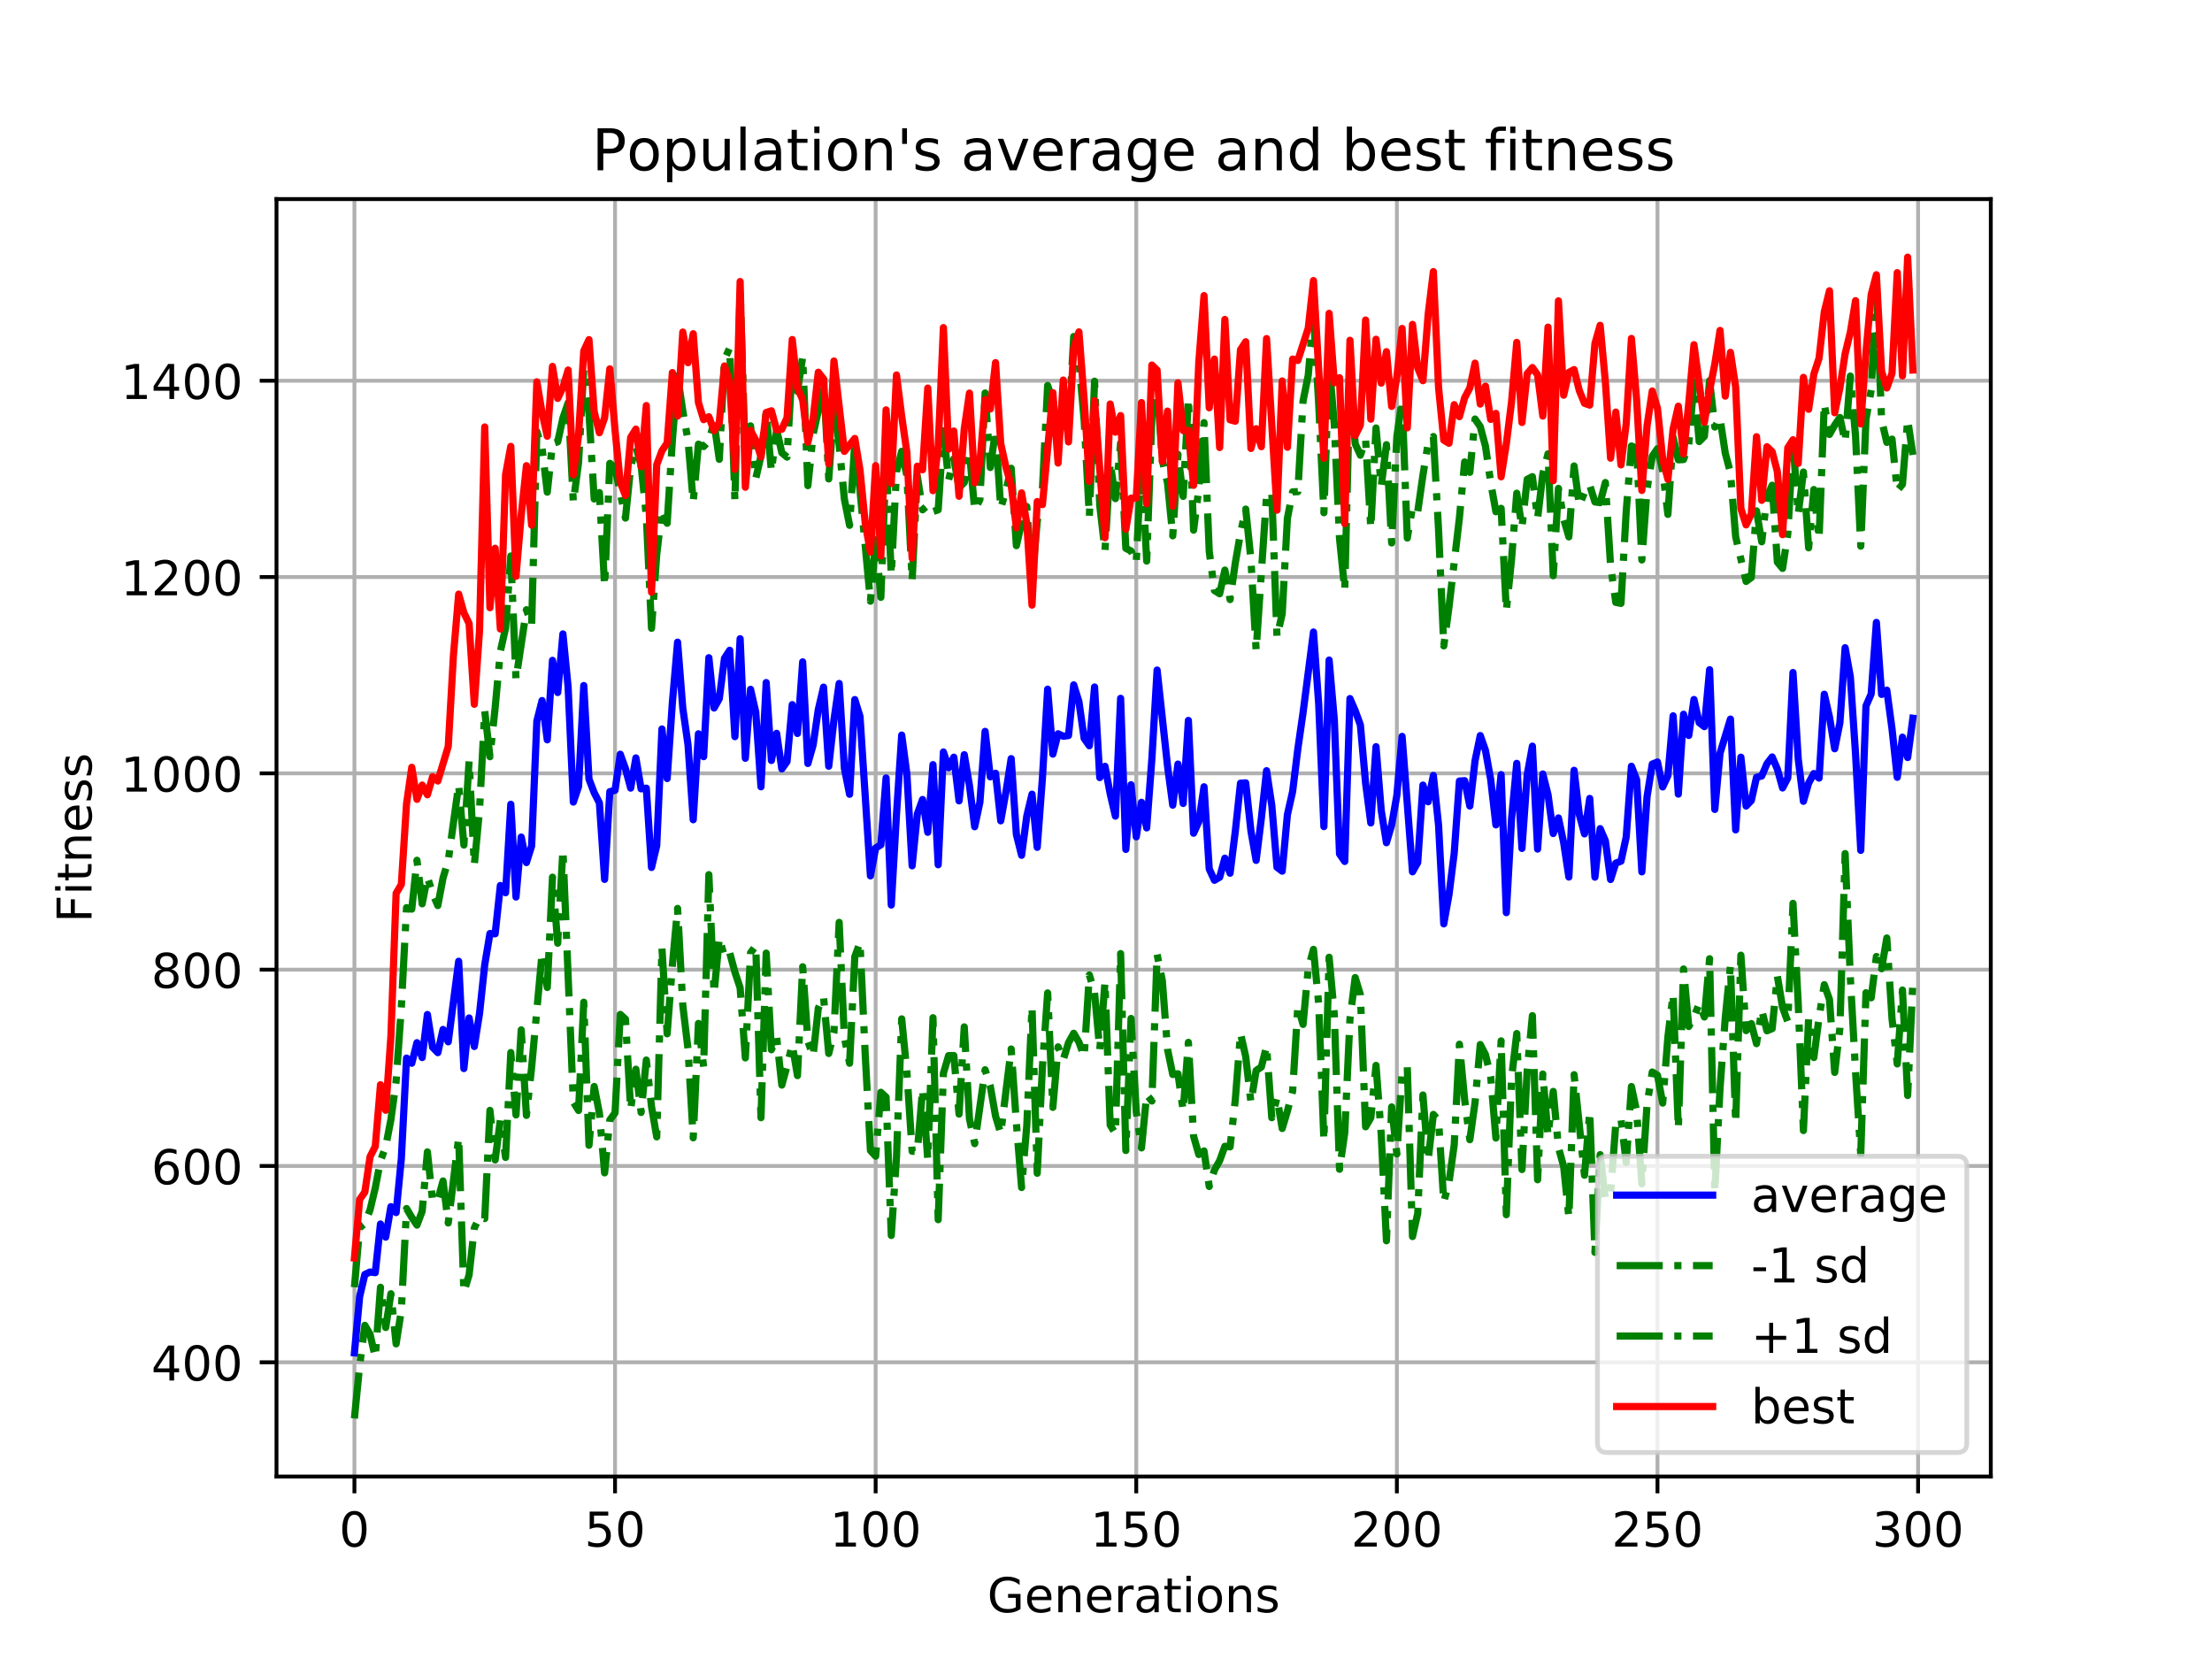 <?xml version="1.0" encoding="utf-8" standalone="no"?>
<!DOCTYPE svg PUBLIC "-//W3C//DTD SVG 1.1//EN"
  "http://www.w3.org/Graphics/SVG/1.1/DTD/svg11.dtd">
<!-- Created with matplotlib (https://matplotlib.org/) -->
<svg height="345.6pt" version="1.1" viewBox="0 0 460.8 345.6" width="460.8pt" xmlns="http://www.w3.org/2000/svg" xmlns:xlink="http://www.w3.org/1999/xlink">
 <defs>
  <style type="text/css">
*{stroke-linecap:butt;stroke-linejoin:round;}
  </style>
 </defs>
 <g id="figure_1">
  <g id="patch_1">
   <path d="M 0 345.6 
L 460.8 345.6 
L 460.8 0 
L 0 0 
z
" style="fill:#ffffff;"/>
  </g>
  <g id="axes_1">
   <g id="patch_2">
    <path d="M 57.6 307.584 
L 414.72 307.584 
L 414.72 41.472 
L 57.6 41.472 
z
" style="fill:#ffffff;"/>
   </g>
   <g id="matplotlib.axis_1">
    <g id="xtick_1">
     <g id="line2d_1">
      <path clip-path="url(#pdf3e355306)" d="M 73.833 307.584 
L 73.833 41.472 
" style="fill:none;stroke:#b0b0b0;stroke-linecap:square;stroke-width:0.8;"/>
     </g>
     <g id="line2d_2">
      <defs>
       <path d="M 0 0 
L 0 3.5 
" id="m5318dd1e6d" style="stroke:#000000;stroke-width:0.8;"/>
      </defs>
      <g>
       <use style="stroke:#000000;stroke-width:0.8;" x="73.833" xlink:href="#m5318dd1e6d" y="307.584"/>
      </g>
     </g>
     <g id="text_1">
      <!-- 0 -->
      <defs>
       <path d="M 31.781 66.406 
Q 24.172 66.406 20.328 58.906 
Q 16.5 51.422 16.5 36.375 
Q 16.5 21.391 20.328 13.891 
Q 24.172 6.391 31.781 6.391 
Q 39.453 6.391 43.281 13.891 
Q 47.125 21.391 47.125 36.375 
Q 47.125 51.422 43.281 58.906 
Q 39.453 66.406 31.781 66.406 
z
M 31.781 74.219 
Q 44.047 74.219 50.516 64.516 
Q 56.984 54.828 56.984 36.375 
Q 56.984 17.969 50.516 8.266 
Q 44.047 -1.422 31.781 -1.422 
Q 19.531 -1.422 13.062 8.266 
Q 6.594 17.969 6.594 36.375 
Q 6.594 54.828 13.062 64.516 
Q 19.531 74.219 31.781 74.219 
z
" id="DejaVuSans-48"/>
      </defs>
      <g transform="translate(70.651 322.182)scale(0.1 -0.1)">
       <use xlink:href="#DejaVuSans-48"/>
      </g>
     </g>
    </g>
    <g id="xtick_2">
     <g id="line2d_3">
      <path clip-path="url(#pdf3e355306)" d="M 128.123 307.584 
L 128.123 41.472 
" style="fill:none;stroke:#b0b0b0;stroke-linecap:square;stroke-width:0.8;"/>
     </g>
     <g id="line2d_4">
      <g>
       <use style="stroke:#000000;stroke-width:0.8;" x="128.123" xlink:href="#m5318dd1e6d" y="307.584"/>
      </g>
     </g>
     <g id="text_2">
      <!-- 50 -->
      <defs>
       <path d="M 10.797 72.906 
L 49.516 72.906 
L 49.516 64.594 
L 19.828 64.594 
L 19.828 46.734 
Q 21.969 47.469 24.109 47.828 
Q 26.266 48.188 28.422 48.188 
Q 40.625 48.188 47.75 41.5 
Q 54.891 34.812 54.891 23.391 
Q 54.891 11.625 47.562 5.094 
Q 40.234 -1.422 26.906 -1.422 
Q 22.312 -1.422 17.547 -0.641 
Q 12.797 0.141 7.719 1.703 
L 7.719 11.625 
Q 12.109 9.234 16.797 8.062 
Q 21.484 6.891 26.703 6.891 
Q 35.156 6.891 40.078 11.328 
Q 45.016 15.766 45.016 23.391 
Q 45.016 31 40.078 35.438 
Q 35.156 39.891 26.703 39.891 
Q 22.75 39.891 18.812 39.016 
Q 14.891 38.141 10.797 36.281 
z
" id="DejaVuSans-53"/>
      </defs>
      <g transform="translate(121.76 322.182)scale(0.1 -0.1)">
       <use xlink:href="#DejaVuSans-53"/>
       <use x="63.623" xlink:href="#DejaVuSans-48"/>
      </g>
     </g>
    </g>
    <g id="xtick_3">
     <g id="line2d_5">
      <path clip-path="url(#pdf3e355306)" d="M 182.413 307.584 
L 182.413 41.472 
" style="fill:none;stroke:#b0b0b0;stroke-linecap:square;stroke-width:0.8;"/>
     </g>
     <g id="line2d_6">
      <g>
       <use style="stroke:#000000;stroke-width:0.8;" x="182.413" xlink:href="#m5318dd1e6d" y="307.584"/>
      </g>
     </g>
     <g id="text_3">
      <!-- 100 -->
      <defs>
       <path d="M 12.406 8.297 
L 28.516 8.297 
L 28.516 63.922 
L 10.984 60.406 
L 10.984 69.391 
L 28.422 72.906 
L 38.281 72.906 
L 38.281 8.297 
L 54.391 8.297 
L 54.391 0 
L 12.406 0 
z
" id="DejaVuSans-49"/>
      </defs>
      <g transform="translate(172.869 322.182)scale(0.1 -0.1)">
       <use xlink:href="#DejaVuSans-49"/>
       <use x="63.623" xlink:href="#DejaVuSans-48"/>
       <use x="127.246" xlink:href="#DejaVuSans-48"/>
      </g>
     </g>
    </g>
    <g id="xtick_4">
     <g id="line2d_7">
      <path clip-path="url(#pdf3e355306)" d="M 236.703 307.584 
L 236.703 41.472 
" style="fill:none;stroke:#b0b0b0;stroke-linecap:square;stroke-width:0.8;"/>
     </g>
     <g id="line2d_8">
      <g>
       <use style="stroke:#000000;stroke-width:0.8;" x="236.703" xlink:href="#m5318dd1e6d" y="307.584"/>
      </g>
     </g>
     <g id="text_4">
      <!-- 150 -->
      <g transform="translate(227.159 322.182)scale(0.1 -0.1)">
       <use xlink:href="#DejaVuSans-49"/>
       <use x="63.623" xlink:href="#DejaVuSans-53"/>
       <use x="127.246" xlink:href="#DejaVuSans-48"/>
      </g>
     </g>
    </g>
    <g id="xtick_5">
     <g id="line2d_9">
      <path clip-path="url(#pdf3e355306)" d="M 290.993 307.584 
L 290.993 41.472 
" style="fill:none;stroke:#b0b0b0;stroke-linecap:square;stroke-width:0.8;"/>
     </g>
     <g id="line2d_10">
      <g>
       <use style="stroke:#000000;stroke-width:0.8;" x="290.993" xlink:href="#m5318dd1e6d" y="307.584"/>
      </g>
     </g>
     <g id="text_5">
      <!-- 200 -->
      <defs>
       <path d="M 19.188 8.297 
L 53.609 8.297 
L 53.609 0 
L 7.328 0 
L 7.328 8.297 
Q 12.938 14.109 22.625 23.891 
Q 32.328 33.688 34.812 36.531 
Q 39.547 41.844 41.422 45.531 
Q 43.312 49.219 43.312 52.781 
Q 43.312 58.594 39.234 62.25 
Q 35.156 65.922 28.609 65.922 
Q 23.969 65.922 18.812 64.312 
Q 13.672 62.703 7.812 59.422 
L 7.812 69.391 
Q 13.766 71.781 18.938 73 
Q 24.125 74.219 28.422 74.219 
Q 39.75 74.219 46.484 68.547 
Q 53.219 62.891 53.219 53.422 
Q 53.219 48.922 51.531 44.891 
Q 49.859 40.875 45.406 35.406 
Q 44.188 33.984 37.641 27.219 
Q 31.109 20.453 19.188 8.297 
z
" id="DejaVuSans-50"/>
      </defs>
      <g transform="translate(281.449 322.182)scale(0.1 -0.1)">
       <use xlink:href="#DejaVuSans-50"/>
       <use x="63.623" xlink:href="#DejaVuSans-48"/>
       <use x="127.246" xlink:href="#DejaVuSans-48"/>
      </g>
     </g>
    </g>
    <g id="xtick_6">
     <g id="line2d_11">
      <path clip-path="url(#pdf3e355306)" d="M 345.283 307.584 
L 345.283 41.472 
" style="fill:none;stroke:#b0b0b0;stroke-linecap:square;stroke-width:0.8;"/>
     </g>
     <g id="line2d_12">
      <g>
       <use style="stroke:#000000;stroke-width:0.8;" x="345.283" xlink:href="#m5318dd1e6d" y="307.584"/>
      </g>
     </g>
     <g id="text_6">
      <!-- 250 -->
      <g transform="translate(335.739 322.182)scale(0.1 -0.1)">
       <use xlink:href="#DejaVuSans-50"/>
       <use x="63.623" xlink:href="#DejaVuSans-53"/>
       <use x="127.246" xlink:href="#DejaVuSans-48"/>
      </g>
     </g>
    </g>
    <g id="xtick_7">
     <g id="line2d_13">
      <path clip-path="url(#pdf3e355306)" d="M 399.573 307.584 
L 399.573 41.472 
" style="fill:none;stroke:#b0b0b0;stroke-linecap:square;stroke-width:0.8;"/>
     </g>
     <g id="line2d_14">
      <g>
       <use style="stroke:#000000;stroke-width:0.8;" x="399.573" xlink:href="#m5318dd1e6d" y="307.584"/>
      </g>
     </g>
     <g id="text_7">
      <!-- 300 -->
      <defs>
       <path d="M 40.578 39.312 
Q 47.656 37.797 51.625 33 
Q 55.609 28.219 55.609 21.188 
Q 55.609 10.406 48.188 4.484 
Q 40.766 -1.422 27.094 -1.422 
Q 22.516 -1.422 17.656 -0.516 
Q 12.797 0.391 7.625 2.203 
L 7.625 11.719 
Q 11.719 9.328 16.594 8.109 
Q 21.484 6.891 26.812 6.891 
Q 36.078 6.891 40.938 10.547 
Q 45.797 14.203 45.797 21.188 
Q 45.797 27.641 41.281 31.266 
Q 36.766 34.906 28.719 34.906 
L 20.219 34.906 
L 20.219 43.016 
L 29.109 43.016 
Q 36.375 43.016 40.234 45.922 
Q 44.094 48.828 44.094 54.297 
Q 44.094 59.906 40.109 62.906 
Q 36.141 65.922 28.719 65.922 
Q 24.656 65.922 20.016 65.031 
Q 15.375 64.156 9.812 62.312 
L 9.812 71.094 
Q 15.438 72.656 20.344 73.438 
Q 25.25 74.219 29.594 74.219 
Q 40.828 74.219 47.359 69.109 
Q 53.906 64.016 53.906 55.328 
Q 53.906 49.266 50.438 45.094 
Q 46.969 40.922 40.578 39.312 
z
" id="DejaVuSans-51"/>
      </defs>
      <g transform="translate(390.029 322.182)scale(0.1 -0.1)">
       <use xlink:href="#DejaVuSans-51"/>
       <use x="63.623" xlink:href="#DejaVuSans-48"/>
       <use x="127.246" xlink:href="#DejaVuSans-48"/>
      </g>
     </g>
    </g>
    <g id="text_8">
     <!-- Generations -->
     <defs>
      <path d="M 59.516 10.406 
L 59.516 29.984 
L 43.406 29.984 
L 43.406 38.094 
L 69.281 38.094 
L 69.281 6.781 
Q 63.578 2.734 56.688 0.656 
Q 49.812 -1.422 42 -1.422 
Q 24.906 -1.422 15.25 8.562 
Q 5.609 18.562 5.609 36.375 
Q 5.609 54.25 15.25 64.234 
Q 24.906 74.219 42 74.219 
Q 49.125 74.219 55.547 72.453 
Q 61.969 70.703 67.391 67.281 
L 67.391 56.781 
Q 61.922 61.422 55.766 63.766 
Q 49.609 66.109 42.828 66.109 
Q 29.438 66.109 22.719 58.641 
Q 16.016 51.172 16.016 36.375 
Q 16.016 21.625 22.719 14.156 
Q 29.438 6.688 42.828 6.688 
Q 48.047 6.688 52.141 7.594 
Q 56.25 8.5 59.516 10.406 
z
" id="DejaVuSans-71"/>
      <path d="M 56.203 29.594 
L 56.203 25.203 
L 14.891 25.203 
Q 15.484 15.922 20.484 11.062 
Q 25.484 6.203 34.422 6.203 
Q 39.594 6.203 44.453 7.469 
Q 49.312 8.734 54.109 11.281 
L 54.109 2.781 
Q 49.266 0.734 44.188 -0.344 
Q 39.109 -1.422 33.891 -1.422 
Q 20.797 -1.422 13.156 6.188 
Q 5.516 13.812 5.516 26.812 
Q 5.516 40.234 12.766 48.109 
Q 20.016 56 32.328 56 
Q 43.359 56 49.781 48.891 
Q 56.203 41.797 56.203 29.594 
z
M 47.219 32.234 
Q 47.125 39.594 43.094 43.984 
Q 39.062 48.391 32.422 48.391 
Q 24.906 48.391 20.391 44.141 
Q 15.875 39.891 15.188 32.172 
z
" id="DejaVuSans-101"/>
      <path d="M 54.891 33.016 
L 54.891 0 
L 45.906 0 
L 45.906 32.719 
Q 45.906 40.484 42.875 44.328 
Q 39.844 48.188 33.797 48.188 
Q 26.516 48.188 22.312 43.547 
Q 18.109 38.922 18.109 30.906 
L 18.109 0 
L 9.078 0 
L 9.078 54.688 
L 18.109 54.688 
L 18.109 46.188 
Q 21.344 51.125 25.703 53.562 
Q 30.078 56 35.797 56 
Q 45.219 56 50.047 50.172 
Q 54.891 44.344 54.891 33.016 
z
" id="DejaVuSans-110"/>
      <path d="M 41.109 46.297 
Q 39.594 47.172 37.812 47.578 
Q 36.031 48 33.891 48 
Q 26.266 48 22.188 43.047 
Q 18.109 38.094 18.109 28.812 
L 18.109 0 
L 9.078 0 
L 9.078 54.688 
L 18.109 54.688 
L 18.109 46.188 
Q 20.953 51.172 25.484 53.578 
Q 30.031 56 36.531 56 
Q 37.453 56 38.578 55.875 
Q 39.703 55.766 41.062 55.516 
z
" id="DejaVuSans-114"/>
      <path d="M 34.281 27.484 
Q 23.391 27.484 19.188 25 
Q 14.984 22.516 14.984 16.5 
Q 14.984 11.719 18.141 8.906 
Q 21.297 6.109 26.703 6.109 
Q 34.188 6.109 38.703 11.406 
Q 43.219 16.703 43.219 25.484 
L 43.219 27.484 
z
M 52.203 31.203 
L 52.203 0 
L 43.219 0 
L 43.219 8.297 
Q 40.141 3.328 35.547 0.953 
Q 30.953 -1.422 24.312 -1.422 
Q 15.922 -1.422 10.953 3.297 
Q 6 8.016 6 15.922 
Q 6 25.141 12.172 29.828 
Q 18.359 34.516 30.609 34.516 
L 43.219 34.516 
L 43.219 35.406 
Q 43.219 41.609 39.141 45 
Q 35.062 48.391 27.688 48.391 
Q 23 48.391 18.547 47.266 
Q 14.109 46.141 10.016 43.891 
L 10.016 52.203 
Q 14.938 54.109 19.578 55.047 
Q 24.219 56 28.609 56 
Q 40.484 56 46.344 49.844 
Q 52.203 43.703 52.203 31.203 
z
" id="DejaVuSans-97"/>
      <path d="M 18.312 70.219 
L 18.312 54.688 
L 36.812 54.688 
L 36.812 47.703 
L 18.312 47.703 
L 18.312 18.016 
Q 18.312 11.328 20.141 9.422 
Q 21.969 7.516 27.594 7.516 
L 36.812 7.516 
L 36.812 0 
L 27.594 0 
Q 17.188 0 13.234 3.875 
Q 9.281 7.766 9.281 18.016 
L 9.281 47.703 
L 2.688 47.703 
L 2.688 54.688 
L 9.281 54.688 
L 9.281 70.219 
z
" id="DejaVuSans-116"/>
      <path d="M 9.422 54.688 
L 18.406 54.688 
L 18.406 0 
L 9.422 0 
z
M 9.422 75.984 
L 18.406 75.984 
L 18.406 64.594 
L 9.422 64.594 
z
" id="DejaVuSans-105"/>
      <path d="M 30.609 48.391 
Q 23.391 48.391 19.188 42.75 
Q 14.984 37.109 14.984 27.297 
Q 14.984 17.484 19.156 11.844 
Q 23.344 6.203 30.609 6.203 
Q 37.797 6.203 41.984 11.859 
Q 46.188 17.531 46.188 27.297 
Q 46.188 37.016 41.984 42.703 
Q 37.797 48.391 30.609 48.391 
z
M 30.609 56 
Q 42.328 56 49.016 48.375 
Q 55.719 40.766 55.719 27.297 
Q 55.719 13.875 49.016 6.219 
Q 42.328 -1.422 30.609 -1.422 
Q 18.844 -1.422 12.172 6.219 
Q 5.516 13.875 5.516 27.297 
Q 5.516 40.766 12.172 48.375 
Q 18.844 56 30.609 56 
z
" id="DejaVuSans-111"/>
      <path d="M 44.281 53.078 
L 44.281 44.578 
Q 40.484 46.531 36.375 47.5 
Q 32.281 48.484 27.875 48.484 
Q 21.188 48.484 17.844 46.438 
Q 14.5 44.391 14.5 40.281 
Q 14.5 37.156 16.891 35.375 
Q 19.281 33.594 26.516 31.984 
L 29.594 31.297 
Q 39.156 29.25 43.188 25.516 
Q 47.219 21.781 47.219 15.094 
Q 47.219 7.469 41.188 3.016 
Q 35.156 -1.422 24.609 -1.422 
Q 20.219 -1.422 15.453 -0.562 
Q 10.688 0.297 5.422 2 
L 5.422 11.281 
Q 10.406 8.688 15.234 7.391 
Q 20.062 6.109 24.812 6.109 
Q 31.156 6.109 34.562 8.281 
Q 37.984 10.453 37.984 14.406 
Q 37.984 18.062 35.516 20.016 
Q 33.062 21.969 24.703 23.781 
L 21.578 24.516 
Q 13.234 26.266 9.516 29.906 
Q 5.812 33.547 5.812 39.891 
Q 5.812 47.609 11.281 51.797 
Q 16.75 56 26.812 56 
Q 31.781 56 36.172 55.266 
Q 40.578 54.547 44.281 53.078 
z
" id="DejaVuSans-115"/>
     </defs>
     <g transform="translate(205.662 335.861)scale(0.1 -0.1)">
      <use xlink:href="#DejaVuSans-71"/>
      <use x="77.49" xlink:href="#DejaVuSans-101"/>
      <use x="139.014" xlink:href="#DejaVuSans-110"/>
      <use x="202.393" xlink:href="#DejaVuSans-101"/>
      <use x="263.916" xlink:href="#DejaVuSans-114"/>
      <use x="305.029" xlink:href="#DejaVuSans-97"/>
      <use x="366.309" xlink:href="#DejaVuSans-116"/>
      <use x="405.518" xlink:href="#DejaVuSans-105"/>
      <use x="433.301" xlink:href="#DejaVuSans-111"/>
      <use x="494.482" xlink:href="#DejaVuSans-110"/>
      <use x="557.861" xlink:href="#DejaVuSans-115"/>
     </g>
    </g>
   </g>
   <g id="matplotlib.axis_2">
    <g id="ytick_1">
     <g id="line2d_15">
      <path clip-path="url(#pdf3e355306)" d="M 57.6 283.791 
L 414.72 283.791 
" style="fill:none;stroke:#b0b0b0;stroke-linecap:square;stroke-width:0.8;"/>
     </g>
     <g id="line2d_16">
      <defs>
       <path d="M 0 0 
L -3.5 0 
" id="me662578a38" style="stroke:#000000;stroke-width:0.8;"/>
      </defs>
      <g>
       <use style="stroke:#000000;stroke-width:0.8;" x="57.6" xlink:href="#me662578a38" y="283.791"/>
      </g>
     </g>
     <g id="text_9">
      <!-- 400 -->
      <defs>
       <path d="M 37.797 64.312 
L 12.891 25.391 
L 37.797 25.391 
z
M 35.203 72.906 
L 47.609 72.906 
L 47.609 25.391 
L 58.016 25.391 
L 58.016 17.188 
L 47.609 17.188 
L 47.609 0 
L 37.797 0 
L 37.797 17.188 
L 4.891 17.188 
L 4.891 26.703 
z
" id="DejaVuSans-52"/>
      </defs>
      <g transform="translate(31.512 287.59)scale(0.1 -0.1)">
       <use xlink:href="#DejaVuSans-52"/>
       <use x="63.623" xlink:href="#DejaVuSans-48"/>
       <use x="127.246" xlink:href="#DejaVuSans-48"/>
      </g>
     </g>
    </g>
    <g id="ytick_2">
     <g id="line2d_17">
      <path clip-path="url(#pdf3e355306)" d="M 57.6 242.895 
L 414.72 242.895 
" style="fill:none;stroke:#b0b0b0;stroke-linecap:square;stroke-width:0.8;"/>
     </g>
     <g id="line2d_18">
      <g>
       <use style="stroke:#000000;stroke-width:0.8;" x="57.6" xlink:href="#me662578a38" y="242.895"/>
      </g>
     </g>
     <g id="text_10">
      <!-- 600 -->
      <defs>
       <path d="M 33.016 40.375 
Q 26.375 40.375 22.484 35.828 
Q 18.609 31.297 18.609 23.391 
Q 18.609 15.531 22.484 10.953 
Q 26.375 6.391 33.016 6.391 
Q 39.656 6.391 43.531 10.953 
Q 47.406 15.531 47.406 23.391 
Q 47.406 31.297 43.531 35.828 
Q 39.656 40.375 33.016 40.375 
z
M 52.594 71.297 
L 52.594 62.312 
Q 48.875 64.062 45.094 64.984 
Q 41.312 65.922 37.594 65.922 
Q 27.828 65.922 22.672 59.328 
Q 17.531 52.734 16.797 39.406 
Q 19.672 43.656 24.016 45.922 
Q 28.375 48.188 33.594 48.188 
Q 44.578 48.188 50.953 41.516 
Q 57.328 34.859 57.328 23.391 
Q 57.328 12.156 50.688 5.359 
Q 44.047 -1.422 33.016 -1.422 
Q 20.359 -1.422 13.672 8.266 
Q 6.984 17.969 6.984 36.375 
Q 6.984 53.656 15.188 63.938 
Q 23.391 74.219 37.203 74.219 
Q 40.922 74.219 44.703 73.484 
Q 48.484 72.75 52.594 71.297 
z
" id="DejaVuSans-54"/>
      </defs>
      <g transform="translate(31.512 246.695)scale(0.1 -0.1)">
       <use xlink:href="#DejaVuSans-54"/>
       <use x="63.623" xlink:href="#DejaVuSans-48"/>
       <use x="127.246" xlink:href="#DejaVuSans-48"/>
      </g>
     </g>
    </g>
    <g id="ytick_3">
     <g id="line2d_19">
      <path clip-path="url(#pdf3e355306)" d="M 57.6 202 
L 414.72 202 
" style="fill:none;stroke:#b0b0b0;stroke-linecap:square;stroke-width:0.8;"/>
     </g>
     <g id="line2d_20">
      <g>
       <use style="stroke:#000000;stroke-width:0.8;" x="57.6" xlink:href="#me662578a38" y="202"/>
      </g>
     </g>
     <g id="text_11">
      <!-- 800 -->
      <defs>
       <path d="M 31.781 34.625 
Q 24.75 34.625 20.719 30.859 
Q 16.703 27.094 16.703 20.516 
Q 16.703 13.922 20.719 10.156 
Q 24.75 6.391 31.781 6.391 
Q 38.812 6.391 42.859 10.172 
Q 46.922 13.969 46.922 20.516 
Q 46.922 27.094 42.891 30.859 
Q 38.875 34.625 31.781 34.625 
z
M 21.922 38.812 
Q 15.578 40.375 12.031 44.719 
Q 8.5 49.078 8.5 55.328 
Q 8.5 64.062 14.719 69.141 
Q 20.953 74.219 31.781 74.219 
Q 42.672 74.219 48.875 69.141 
Q 55.078 64.062 55.078 55.328 
Q 55.078 49.078 51.531 44.719 
Q 48 40.375 41.703 38.812 
Q 48.828 37.156 52.797 32.312 
Q 56.781 27.484 56.781 20.516 
Q 56.781 9.906 50.312 4.234 
Q 43.844 -1.422 31.781 -1.422 
Q 19.734 -1.422 13.25 4.234 
Q 6.781 9.906 6.781 20.516 
Q 6.781 27.484 10.781 32.312 
Q 14.797 37.156 21.922 38.812 
z
M 18.312 54.391 
Q 18.312 48.734 21.844 45.562 
Q 25.391 42.391 31.781 42.391 
Q 38.141 42.391 41.719 45.562 
Q 45.312 48.734 45.312 54.391 
Q 45.312 60.062 41.719 63.234 
Q 38.141 66.406 31.781 66.406 
Q 25.391 66.406 21.844 63.234 
Q 18.312 60.062 18.312 54.391 
z
" id="DejaVuSans-56"/>
      </defs>
      <g transform="translate(31.512 205.799)scale(0.1 -0.1)">
       <use xlink:href="#DejaVuSans-56"/>
       <use x="63.623" xlink:href="#DejaVuSans-48"/>
       <use x="127.246" xlink:href="#DejaVuSans-48"/>
      </g>
     </g>
    </g>
    <g id="ytick_4">
     <g id="line2d_21">
      <path clip-path="url(#pdf3e355306)" d="M 57.6 161.104 
L 414.72 161.104 
" style="fill:none;stroke:#b0b0b0;stroke-linecap:square;stroke-width:0.8;"/>
     </g>
     <g id="line2d_22">
      <g>
       <use style="stroke:#000000;stroke-width:0.8;" x="57.6" xlink:href="#me662578a38" y="161.104"/>
      </g>
     </g>
     <g id="text_12">
      <!-- 1000 -->
      <g transform="translate(25.15 164.903)scale(0.1 -0.1)">
       <use xlink:href="#DejaVuSans-49"/>
       <use x="63.623" xlink:href="#DejaVuSans-48"/>
       <use x="127.246" xlink:href="#DejaVuSans-48"/>
       <use x="190.869" xlink:href="#DejaVuSans-48"/>
      </g>
     </g>
    </g>
    <g id="ytick_5">
     <g id="line2d_23">
      <path clip-path="url(#pdf3e355306)" d="M 57.6 120.208 
L 414.72 120.208 
" style="fill:none;stroke:#b0b0b0;stroke-linecap:square;stroke-width:0.8;"/>
     </g>
     <g id="line2d_24">
      <g>
       <use style="stroke:#000000;stroke-width:0.8;" x="57.6" xlink:href="#me662578a38" y="120.208"/>
      </g>
     </g>
     <g id="text_13">
      <!-- 1200 -->
      <g transform="translate(25.15 124.007)scale(0.1 -0.1)">
       <use xlink:href="#DejaVuSans-49"/>
       <use x="63.623" xlink:href="#DejaVuSans-50"/>
       <use x="127.246" xlink:href="#DejaVuSans-48"/>
       <use x="190.869" xlink:href="#DejaVuSans-48"/>
      </g>
     </g>
    </g>
    <g id="ytick_6">
     <g id="line2d_25">
      <path clip-path="url(#pdf3e355306)" d="M 57.6 79.312 
L 414.72 79.312 
" style="fill:none;stroke:#b0b0b0;stroke-linecap:square;stroke-width:0.8;"/>
     </g>
     <g id="line2d_26">
      <g>
       <use style="stroke:#000000;stroke-width:0.8;" x="57.6" xlink:href="#me662578a38" y="79.312"/>
      </g>
     </g>
     <g id="text_14">
      <!-- 1400 -->
      <g transform="translate(25.15 83.112)scale(0.1 -0.1)">
       <use xlink:href="#DejaVuSans-49"/>
       <use x="63.623" xlink:href="#DejaVuSans-52"/>
       <use x="127.246" xlink:href="#DejaVuSans-48"/>
       <use x="190.869" xlink:href="#DejaVuSans-48"/>
      </g>
     </g>
    </g>
    <g id="text_15">
     <!-- Fitness -->
     <defs>
      <path d="M 9.812 72.906 
L 51.703 72.906 
L 51.703 64.594 
L 19.672 64.594 
L 19.672 43.109 
L 48.578 43.109 
L 48.578 34.812 
L 19.672 34.812 
L 19.672 0 
L 9.812 0 
z
" id="DejaVuSans-70"/>
     </defs>
     <g transform="translate(19.07 192.202)rotate(-90)scale(0.1 -0.1)">
      <use xlink:href="#DejaVuSans-70"/>
      <use x="57.41" xlink:href="#DejaVuSans-105"/>
      <use x="85.193" xlink:href="#DejaVuSans-116"/>
      <use x="124.402" xlink:href="#DejaVuSans-110"/>
      <use x="187.781" xlink:href="#DejaVuSans-101"/>
      <use x="249.305" xlink:href="#DejaVuSans-115"/>
      <use x="301.404" xlink:href="#DejaVuSans-115"/>
     </g>
    </g>
   </g>
   <g id="line2d_27">
    <path clip-path="url(#pdf3e355306)" d="M 73.833 281.822 
L 74.919 270.119 
L 76.004 265.488 
L 77.09 264.984 
L 78.176 265.111 
L 79.262 254.981 
L 80.348 257.716 
L 81.433 251.373 
L 82.519 252.597 
L 83.605 241.392 
L 84.691 220.42 
L 85.777 221.492 
L 86.862 217.212 
L 87.948 220.304 
L 89.034 211.343 
L 90.12 218.166 
L 91.206 219.285 
L 92.291 214.456 
L 93.377 217.028 
L 95.549 200.249 
L 96.635 222.599 
L 97.72 212.058 
L 98.806 218.004 
L 99.892 211.155 
L 100.978 200.978 
L 102.064 194.473 
L 103.149 194.528 
L 104.235 184.466 
L 105.321 185.971 
L 106.407 167.543 
L 107.493 186.861 
L 108.578 174.375 
L 109.664 179.688 
L 110.75 176.222 
L 111.836 150.205 
L 112.922 145.936 
L 114.007 154.116 
L 115.093 137.564 
L 116.179 144.265 
L 117.265 132.057 
L 118.351 143.157 
L 119.436 167.087 
L 120.522 163.861 
L 121.608 142.811 
L 122.694 162.294 
L 123.78 165.138 
L 124.865 167.253 
L 125.951 183.19 
L 127.037 164.919 
L 128.123 164.638 
L 129.209 157.118 
L 130.294 160.117 
L 131.38 164.172 
L 132.466 157.888 
L 133.552 164.325 
L 134.638 164.188 
L 135.723 180.706 
L 136.809 176.179 
L 137.895 151.863 
L 138.981 162.182 
L 140.067 146.366 
L 141.152 133.774 
L 142.238 147.523 
L 143.324 155.133 
L 144.41 170.766 
L 145.496 152.864 
L 146.581 157.626 
L 147.667 137.012 
L 148.753 147.493 
L 149.839 145.551 
L 150.925 137.136 
L 152.01 135.462 
L 153.096 153.456 
L 154.182 133.058 
L 155.268 157.958 
L 156.354 143.602 
L 157.439 148.363 
L 158.525 163.905 
L 159.611 142.192 
L 160.697 158.423 
L 161.783 152.767 
L 162.868 160.177 
L 163.954 158.644 
L 165.04 146.785 
L 166.126 152.791 
L 167.212 137.882 
L 168.297 159.043 
L 169.383 155.218 
L 170.469 147.796 
L 171.555 143.139 
L 172.641 159.617 
L 173.726 149.99 
L 174.812 142.38 
L 175.898 160.058 
L 176.984 165.466 
L 178.07 145.737 
L 179.155 149.255 
L 181.327 182.457 
L 182.413 176.652 
L 183.499 175.991 
L 184.584 162.058 
L 185.67 188.538 
L 186.756 169.622 
L 187.842 153.129 
L 188.928 161.309 
L 190.013 180.364 
L 191.099 169.565 
L 192.185 166.554 
L 193.271 173.384 
L 194.357 159.291 
L 195.442 180.143 
L 196.528 156.656 
L 197.614 159.943 
L 198.7 157.738 
L 199.786 166.835 
L 200.871 157.218 
L 201.957 163.655 
L 203.043 172.221 
L 204.129 167.122 
L 205.215 152.359 
L 206.3 161.835 
L 207.386 161.085 
L 208.472 170.99 
L 209.558 164.948 
L 210.644 158.037 
L 211.729 173.81 
L 212.815 178.174 
L 213.901 169.975 
L 214.987 165.439 
L 216.073 176.515 
L 217.158 162.034 
L 218.244 143.574 
L 219.33 157.095 
L 220.416 152.859 
L 221.502 153.375 
L 222.587 153.225 
L 223.673 142.673 
L 224.759 146.166 
L 225.845 153.808 
L 226.931 155.355 
L 228.016 143.115 
L 229.102 161.984 
L 230.188 159.639 
L 231.274 165.366 
L 232.36 170.015 
L 233.445 145.476 
L 234.531 176.946 
L 235.617 163.474 
L 236.703 174.326 
L 237.789 167.133 
L 238.875 172.463 
L 239.96 158.018 
L 241.046 139.583 
L 243.218 159.597 
L 244.304 167.731 
L 245.389 159.17 
L 246.475 167.374 
L 247.561 150.082 
L 248.647 173.574 
L 249.733 171.166 
L 250.818 163.9 
L 251.904 181.009 
L 252.99 183.376 
L 254.076 182.741 
L 255.162 178.776 
L 256.247 181.905 
L 257.333 173.193 
L 258.419 163.155 
L 259.505 163.089 
L 260.591 173.102 
L 261.676 179.233 
L 262.762 170.461 
L 263.848 160.551 
L 264.934 167.744 
L 266.02 180.664 
L 267.105 181.479 
L 268.191 169.699 
L 269.277 164.89 
L 270.363 156.012 
L 271.449 148.471 
L 273.62 131.661 
L 274.706 146.623 
L 275.792 172.195 
L 276.878 137.506 
L 277.963 149.929 
L 279.049 177.887 
L 280.135 179.454 
L 281.221 145.527 
L 282.307 148.04 
L 283.392 151.018 
L 284.478 163.154 
L 285.564 171.435 
L 286.65 155.548 
L 287.736 168.825 
L 288.821 175.555 
L 289.907 171.85 
L 290.993 165.639 
L 292.079 153.402 
L 294.25 181.615 
L 295.336 179.689 
L 296.422 163.55 
L 297.508 167.026 
L 298.594 161.546 
L 299.679 171.909 
L 300.765 192.459 
L 301.851 186.377 
L 302.937 177.759 
L 304.023 162.705 
L 305.108 162.628 
L 306.194 167.91 
L 307.28 158.471 
L 308.366 153.231 
L 309.452 156.331 
L 310.537 162.377 
L 311.623 171.837 
L 312.709 161.365 
L 313.795 190.121 
L 314.881 170.612 
L 315.966 159.024 
L 317.052 176.743 
L 318.138 161.437 
L 319.224 155.437 
L 320.31 176.878 
L 321.395 161.239 
L 322.481 165.534 
L 323.567 173.642 
L 324.653 170.392 
L 325.739 175.547 
L 326.824 182.701 
L 327.91 160.471 
L 328.996 169.694 
L 330.082 173.713 
L 331.168 166.329 
L 332.253 182.726 
L 333.339 172.623 
L 334.425 175.142 
L 335.511 183.218 
L 336.597 179.804 
L 337.682 179.4 
L 338.768 174.375 
L 339.854 159.624 
L 340.94 162.421 
L 342.026 181.626 
L 343.111 165.972 
L 344.197 159.174 
L 345.283 158.734 
L 346.369 163.935 
L 347.455 161.576 
L 348.54 149.123 
L 349.626 165.431 
L 350.712 148.796 
L 351.798 153.213 
L 352.884 145.721 
L 353.969 150.534 
L 355.055 151.371 
L 356.141 139.511 
L 357.227 168.617 
L 358.313 156.911 
L 360.484 149.799 
L 361.57 172.879 
L 362.656 157.736 
L 363.742 167.91 
L 364.827 166.769 
L 365.913 161.919 
L 366.999 161.658 
L 368.085 159.109 
L 369.171 157.686 
L 370.256 160.218 
L 371.342 164.142 
L 372.428 162.043 
L 373.514 140.098 
L 374.6 158.056 
L 375.685 166.927 
L 376.771 163.137 
L 377.857 161.142 
L 378.943 162.096 
L 380.029 144.624 
L 381.114 149.357 
L 382.2 155.978 
L 383.286 150.551 
L 384.372 134.932 
L 385.458 140.965 
L 386.543 157.039 
L 387.629 177.146 
L 388.715 147.069 
L 389.801 144.556 
L 390.887 129.659 
L 391.972 144.663 
L 393.058 143.774 
L 394.144 151.853 
L 395.23 161.925 
L 396.316 153.567 
L 397.401 157.811 
L 398.487 149.62 
L 398.487 149.62 
" style="fill:none;stroke:#0000ff;stroke-linecap:square;stroke-width:1.5;"/>
   </g>
   <g id="line2d_28">
    <path clip-path="url(#pdf3e355306)" d="M 73.833 295.488 
L 74.919 284.494 
L 76.004 276.089 
L 77.09 277.942 
L 78.176 282.759 
L 79.262 268.161 
L 80.348 276.547 
L 81.433 269.514 
L 82.519 279.95 
L 83.605 272.968 
L 84.691 251.762 
L 85.777 253.598 
L 86.862 255.21 
L 87.948 252.321 
L 89.034 239.956 
L 90.12 250.254 
L 91.206 249.92 
L 92.291 246.016 
L 93.377 254.767 
L 95.549 237 
L 96.635 269.158 
L 97.72 265.588 
L 98.806 255.817 
L 99.892 253.534 
L 100.978 253.849 
L 102.064 231.308 
L 103.149 241.629 
L 104.235 233.261 
L 105.321 241.115 
L 106.407 219.262 
L 107.493 232.263 
L 108.578 214.54 
L 109.664 232.361 
L 110.75 222.303 
L 112.922 198.536 
L 114.007 205.706 
L 115.093 182.729 
L 116.179 196.486 
L 117.265 177.032 
L 119.436 229.576 
L 120.522 231.331 
L 121.608 208.776 
L 122.694 238.581 
L 123.78 226.331 
L 124.865 231.889 
L 125.951 244.332 
L 127.037 233.316 
L 128.123 231.836 
L 129.209 211.318 
L 130.294 212.306 
L 131.38 231.121 
L 132.466 222.738 
L 133.552 231.747 
L 134.638 220.828 
L 135.723 230.524 
L 136.809 236.832 
L 137.895 197.5 
L 138.981 215.361 
L 140.067 201.036 
L 141.152 189.247 
L 142.238 209.438 
L 143.324 218.518 
L 144.41 237.024 
L 145.496 213.2 
L 146.581 222.223 
L 147.667 182.207 
L 148.753 206.924 
L 149.839 195.414 
L 150.925 199.332 
L 152.01 198.48 
L 153.096 202.523 
L 154.182 205.772 
L 155.268 220.379 
L 156.354 198.486 
L 157.439 197.044 
L 158.525 232.838 
L 159.611 198.55 
L 160.697 218.682 
L 161.783 216.042 
L 162.868 226.042 
L 163.954 222.063 
L 165.04 217.623 
L 166.126 224.069 
L 167.212 201.393 
L 168.297 216.919 
L 169.383 219.959 
L 170.469 210.012 
L 171.555 207.68 
L 172.641 219.461 
L 173.726 215.105 
L 174.812 192.144 
L 175.898 216.133 
L 176.984 221.497 
L 178.07 199.3 
L 179.155 196.342 
L 180.241 219.705 
L 181.327 239.674 
L 182.413 240.852 
L 183.499 227.542 
L 184.584 228.552 
L 185.67 257.37 
L 186.756 241.02 
L 187.842 212.249 
L 188.928 223.46 
L 190.013 239.824 
L 191.099 239.906 
L 192.185 226.911 
L 193.271 241.531 
L 194.357 212.008 
L 195.442 254.084 
L 196.528 223.575 
L 197.614 219.906 
L 198.7 219.891 
L 199.786 232.087 
L 200.871 213.919 
L 201.957 233.067 
L 203.043 238.241 
L 205.215 222.85 
L 206.3 226.282 
L 207.386 232.493 
L 208.472 236.12 
L 210.644 218.526 
L 211.729 233.948 
L 212.815 247.382 
L 213.901 234.422 
L 214.987 209.785 
L 216.073 244.409 
L 217.158 222.22 
L 218.244 206.846 
L 219.33 230.683 
L 220.416 218.077 
L 221.502 220.721 
L 222.587 217.214 
L 223.673 215.246 
L 224.759 217.1 
L 225.845 220.095 
L 226.931 203.103 
L 228.016 206.82 
L 229.102 218.671 
L 230.188 204.563 
L 231.274 234.37 
L 232.36 236.158 
L 233.445 198.65 
L 234.531 239.669 
L 235.617 212.163 
L 236.703 231.566 
L 237.789 239.133 
L 238.875 228.044 
L 239.96 229.365 
L 241.046 198.799 
L 242.132 204.278 
L 243.218 218.577 
L 244.304 223.838 
L 245.389 223.685 
L 246.475 231.346 
L 247.561 217.139 
L 248.647 236.708 
L 249.733 240.509 
L 250.818 239.763 
L 251.904 247.163 
L 252.99 243.739 
L 254.076 241.793 
L 255.162 238.792 
L 256.247 238.915 
L 257.333 229.101 
L 258.419 215.264 
L 259.505 220.122 
L 260.591 229.637 
L 261.676 223.011 
L 262.762 222.276 
L 263.848 217.948 
L 264.934 232.839 
L 266.02 228.668 
L 267.105 235.087 
L 268.191 231.446 
L 269.277 227.323 
L 270.363 209.599 
L 271.449 213.407 
L 272.534 201.738 
L 273.62 197.77 
L 274.706 209.108 
L 275.792 237.579 
L 276.878 199.413 
L 277.963 211.365 
L 279.049 243.575 
L 280.135 235.994 
L 281.221 212.255 
L 282.307 203.641 
L 283.392 207.209 
L 284.478 234.732 
L 285.564 232.855 
L 286.65 221.939 
L 287.736 236.374 
L 288.821 258.477 
L 289.907 230.592 
L 290.993 240.386 
L 292.079 223.344 
L 293.165 222.324 
L 294.25 257.599 
L 295.336 252.788 
L 296.422 228.11 
L 297.508 241.695 
L 298.594 232.154 
L 299.679 233.437 
L 300.765 250.37 
L 301.851 246.31 
L 302.937 238.516 
L 304.023 217.529 
L 305.108 229.026 
L 306.194 237.424 
L 307.28 229.653 
L 308.366 217.59 
L 309.452 219.701 
L 310.537 224.267 
L 311.623 237.075 
L 312.709 216.833 
L 313.795 253.046 
L 314.881 224.677 
L 315.966 215.305 
L 317.052 243.633 
L 318.138 223.017 
L 319.224 211.582 
L 320.31 245.765 
L 321.395 223.739 
L 322.481 236.528 
L 323.567 227.362 
L 324.653 239.048 
L 325.739 242.996 
L 326.824 253.563 
L 327.91 223.876 
L 330.082 244.823 
L 331.168 231.585 
L 332.253 260.892 
L 333.339 240.533 
L 334.425 249.768 
L 335.511 248.579 
L 336.597 234.122 
L 337.682 233.107 
L 338.768 242.195 
L 339.854 226.345 
L 340.94 231.487 
L 342.026 246.604 
L 343.111 230.035 
L 344.197 223.315 
L 345.283 223.998 
L 346.369 229.793 
L 347.455 215.997 
L 348.54 207.117 
L 349.626 235.075 
L 350.712 201.862 
L 351.798 213.838 
L 352.884 211.86 
L 353.969 209.082 
L 355.055 211.858 
L 356.141 199.721 
L 357.227 248.274 
L 358.313 226.68 
L 359.398 212.08 
L 360.484 201.123 
L 361.57 233.934 
L 362.656 198.99 
L 363.742 214.699 
L 364.827 213.232 
L 365.913 217.412 
L 366.999 210.447 
L 368.085 214.733 
L 369.171 214.287 
L 370.256 203.335 
L 371.342 209.869 
L 372.428 212.844 
L 373.514 188.183 
L 374.6 208.983 
L 375.685 235.516 
L 376.771 212.153 
L 377.857 220.305 
L 378.943 211.972 
L 380.029 205.126 
L 381.114 208.211 
L 382.2 223.397 
L 383.286 214.138 
L 384.372 177.815 
L 385.458 203.589 
L 386.543 223.261 
L 387.629 240.518 
L 388.715 206.806 
L 389.801 207.864 
L 390.887 199.255 
L 391.972 201.804 
L 393.058 195.397 
L 394.144 212.226 
L 395.23 221.634 
L 396.316 206.242 
L 397.401 228.206 
L 398.487 204.476 
L 398.487 204.476 
" style="fill:none;stroke:#008000;stroke-dasharray:9.6,2.4,1.5,2.4;stroke-dashoffset:0;stroke-width:1.5;"/>
   </g>
   <g id="line2d_29">
    <path clip-path="url(#pdf3e355306)" d="M 73.833 268.157 
L 74.919 255.743 
L 76.004 254.887 
L 77.09 252.026 
L 78.176 247.464 
L 79.262 241.801 
L 80.348 238.886 
L 81.433 233.233 
L 82.519 225.244 
L 83.605 209.817 
L 84.691 189.077 
L 85.777 189.385 
L 86.862 179.213 
L 87.948 188.286 
L 89.034 182.731 
L 90.12 186.077 
L 91.206 188.65 
L 92.291 182.896 
L 93.377 179.289 
L 95.549 163.498 
L 96.635 176.04 
L 97.72 158.527 
L 98.806 180.191 
L 99.892 168.776 
L 100.978 148.107 
L 102.064 157.638 
L 103.149 147.428 
L 104.235 135.671 
L 105.321 130.827 
L 106.407 115.824 
L 107.493 141.459 
L 109.664 127.015 
L 110.75 130.141 
L 111.836 89.904 
L 112.922 93.336 
L 114.007 102.526 
L 115.093 92.399 
L 116.179 92.044 
L 117.265 87.081 
L 118.351 83.918 
L 119.436 104.598 
L 120.522 96.391 
L 121.608 76.846 
L 122.694 86.006 
L 123.78 103.945 
L 124.865 102.617 
L 125.951 122.047 
L 127.037 96.522 
L 128.123 97.44 
L 130.294 107.929 
L 131.38 97.223 
L 132.466 93.037 
L 133.552 96.902 
L 134.638 107.549 
L 135.723 130.888 
L 136.809 115.526 
L 137.895 106.226 
L 138.981 109.004 
L 140.067 91.696 
L 141.152 78.301 
L 142.238 85.608 
L 143.324 91.747 
L 144.41 104.508 
L 145.496 92.529 
L 146.581 93.03 
L 147.667 91.816 
L 148.753 88.063 
L 149.839 95.687 
L 150.925 74.94 
L 152.01 72.445 
L 153.096 104.389 
L 154.182 60.345 
L 155.268 95.538 
L 156.354 88.717 
L 157.439 99.683 
L 158.525 94.972 
L 159.611 85.833 
L 160.697 98.164 
L 161.783 89.493 
L 162.868 94.312 
L 163.954 95.225 
L 165.04 75.947 
L 166.126 81.514 
L 167.212 74.37 
L 168.297 101.167 
L 169.383 90.478 
L 170.469 85.58 
L 171.555 78.598 
L 172.641 99.774 
L 173.726 84.875 
L 174.812 92.616 
L 175.898 103.983 
L 176.984 109.435 
L 178.07 92.175 
L 179.155 102.168 
L 181.327 125.24 
L 182.413 112.451 
L 183.499 124.439 
L 184.584 95.564 
L 185.67 119.705 
L 186.756 98.223 
L 187.842 94.01 
L 188.928 99.158 
L 190.013 120.903 
L 191.099 99.223 
L 192.185 106.198 
L 193.271 105.237 
L 194.357 106.573 
L 195.442 106.202 
L 196.528 89.737 
L 197.614 99.979 
L 198.7 95.584 
L 199.786 101.584 
L 200.871 100.516 
L 201.957 94.242 
L 203.043 106.201 
L 204.129 104.087 
L 205.215 81.868 
L 206.3 97.387 
L 207.386 89.677 
L 208.472 105.859 
L 209.558 102.207 
L 210.644 97.548 
L 211.729 113.672 
L 212.815 108.966 
L 213.901 105.527 
L 214.987 121.093 
L 216.073 108.621 
L 217.158 101.848 
L 218.244 80.303 
L 219.33 83.506 
L 220.416 87.642 
L 221.502 86.029 
L 222.587 89.235 
L 223.673 70.1 
L 224.759 75.231 
L 225.845 87.521 
L 226.931 107.607 
L 228.016 79.41 
L 229.102 105.298 
L 230.188 114.716 
L 231.274 96.363 
L 232.36 103.873 
L 233.445 92.302 
L 234.531 114.223 
L 235.617 114.785 
L 236.703 117.086 
L 237.789 95.133 
L 238.875 116.882 
L 239.96 86.671 
L 241.046 80.367 
L 242.132 95.909 
L 243.218 100.617 
L 244.304 111.623 
L 245.389 94.656 
L 246.475 103.402 
L 247.561 83.026 
L 248.647 110.44 
L 249.733 101.823 
L 250.818 88.037 
L 251.904 114.854 
L 252.99 123.014 
L 254.076 123.69 
L 255.162 118.76 
L 256.247 124.896 
L 257.333 117.286 
L 258.419 111.046 
L 259.505 106.056 
L 260.591 116.567 
L 261.676 135.455 
L 263.848 103.154 
L 264.934 102.648 
L 266.02 132.66 
L 267.105 127.871 
L 268.191 107.952 
L 269.277 102.458 
L 270.363 102.425 
L 271.449 83.535 
L 272.534 78.16 
L 273.62 65.551 
L 274.706 84.138 
L 275.792 106.811 
L 276.878 75.599 
L 277.963 88.493 
L 279.049 112.198 
L 280.135 122.913 
L 281.221 78.8 
L 282.307 92.438 
L 283.392 94.826 
L 284.478 91.576 
L 285.564 110.015 
L 286.65 89.156 
L 287.736 101.276 
L 288.821 92.633 
L 289.907 113.108 
L 290.993 90.893 
L 292.079 83.46 
L 293.165 112.083 
L 294.25 105.632 
L 295.336 106.59 
L 296.422 98.989 
L 297.508 92.357 
L 298.594 90.938 
L 299.679 110.382 
L 300.765 134.548 
L 301.851 126.444 
L 304.023 107.881 
L 305.108 96.231 
L 306.194 98.396 
L 307.28 87.288 
L 308.366 88.871 
L 309.452 92.961 
L 310.537 100.488 
L 311.623 106.598 
L 312.709 105.897 
L 313.795 127.197 
L 314.881 116.547 
L 315.966 102.744 
L 317.052 109.854 
L 318.138 99.856 
L 319.224 99.292 
L 320.31 107.991 
L 321.395 98.739 
L 322.481 94.541 
L 323.567 119.922 
L 324.653 101.736 
L 325.739 108.097 
L 326.824 111.84 
L 327.91 97.066 
L 328.996 105.279 
L 330.082 102.603 
L 331.168 101.072 
L 332.253 104.559 
L 333.339 104.714 
L 334.425 100.517 
L 335.511 117.857 
L 336.597 125.486 
L 337.682 125.692 
L 338.768 106.556 
L 339.854 92.903 
L 340.94 93.355 
L 342.026 116.649 
L 343.111 101.908 
L 344.197 95.033 
L 345.283 93.47 
L 346.369 98.078 
L 347.455 107.156 
L 348.54 91.129 
L 349.626 95.787 
L 350.712 95.73 
L 351.798 92.588 
L 352.884 79.582 
L 353.969 91.986 
L 355.055 90.883 
L 356.141 79.301 
L 357.227 88.961 
L 358.313 87.141 
L 359.398 94.362 
L 360.484 98.475 
L 361.57 111.823 
L 363.742 121.121 
L 364.827 120.307 
L 365.913 106.426 
L 366.999 112.869 
L 368.085 103.486 
L 369.171 101.086 
L 370.256 117.1 
L 371.342 118.416 
L 372.428 111.241 
L 373.514 92.014 
L 374.6 107.129 
L 375.685 98.337 
L 376.771 114.121 
L 377.857 101.98 
L 378.943 112.22 
L 380.029 84.121 
L 381.114 90.502 
L 382.2 88.56 
L 383.286 86.965 
L 384.372 92.049 
L 385.458 78.342 
L 386.543 90.818 
L 387.629 113.773 
L 388.715 87.333 
L 389.801 81.248 
L 390.887 60.064 
L 391.972 87.523 
L 393.058 92.151 
L 394.144 91.48 
L 395.23 102.216 
L 396.316 100.891 
L 397.401 87.416 
L 398.487 94.764 
L 398.487 94.764 
" style="fill:none;stroke:#008000;stroke-dasharray:9.6,2.4,1.5,2.4;stroke-dashoffset:0;stroke-width:1.5;"/>
   </g>
   <g id="line2d_30">
    <path clip-path="url(#pdf3e355306)" d="M 73.833 262.065 
L 74.919 249.876 
L 76.004 248.328 
L 77.09 240.968 
L 78.176 238.823 
L 79.262 225.969 
L 80.348 231.289 
L 81.433 215.87 
L 82.519 186.086 
L 83.605 184.249 
L 84.691 167.432 
L 85.777 159.841 
L 86.862 166.519 
L 87.948 163.544 
L 89.034 165.568 
L 90.12 161.805 
L 91.206 162.7 
L 93.377 155.499 
L 94.463 136.486 
L 95.549 123.765 
L 96.635 127.638 
L 97.72 129.891 
L 98.806 146.71 
L 99.892 131.433 
L 100.978 88.938 
L 102.064 126.598 
L 103.149 114.217 
L 104.235 131.026 
L 105.321 98.845 
L 106.407 92.987 
L 107.493 120.058 
L 108.578 107.332 
L 109.664 97.009 
L 110.75 109.401 
L 111.836 79.538 
L 112.922 85.973 
L 114.007 90.875 
L 115.093 76.333 
L 116.179 82.995 
L 117.265 80.722 
L 118.351 77.084 
L 119.436 98.909 
L 120.522 90.72 
L 121.608 73.115 
L 122.694 70.753 
L 123.78 85.771 
L 124.865 90.146 
L 125.951 87.037 
L 127.037 76.835 
L 128.123 89.611 
L 129.209 100.442 
L 130.294 103.224 
L 131.38 91.124 
L 132.466 89.396 
L 133.552 97.223 
L 134.638 84.486 
L 135.723 123.37 
L 136.809 96.806 
L 137.895 93.905 
L 138.981 92.301 
L 140.067 77.615 
L 141.152 86.68 
L 142.238 69.172 
L 143.324 75.557 
L 144.41 69.521 
L 145.496 83.862 
L 146.581 87.422 
L 147.667 86.816 
L 148.753 89.71 
L 149.839 88.036 
L 150.925 76.233 
L 152.01 79.593 
L 153.096 97.775 
L 154.182 58.647 
L 155.268 101.5 
L 156.354 89.654 
L 157.439 91.7 
L 158.525 95.191 
L 159.611 85.931 
L 160.697 85.576 
L 161.783 89.591 
L 162.868 89.419 
L 163.954 87.023 
L 165.04 70.733 
L 166.126 80.789 
L 167.212 83.295 
L 168.297 92.131 
L 169.383 87.255 
L 170.469 77.545 
L 171.555 78.937 
L 172.641 96.638 
L 173.726 75.21 
L 175.898 94.031 
L 178.07 91.339 
L 179.155 97.93 
L 180.241 108.979 
L 181.327 115.009 
L 182.413 97 
L 183.499 115.806 
L 184.584 85.384 
L 185.67 100.745 
L 186.756 78.113 
L 187.842 86.728 
L 188.928 94.287 
L 190.013 116.279 
L 191.099 97.106 
L 192.185 97.854 
L 193.271 80.845 
L 194.357 102.219 
L 195.442 92.965 
L 196.528 68.244 
L 197.614 93.563 
L 198.7 89.792 
L 199.786 103.377 
L 200.871 89.342 
L 201.957 81.886 
L 203.043 100.585 
L 204.129 96.455 
L 205.215 83.222 
L 206.3 85.204 
L 207.386 75.544 
L 208.472 92.405 
L 209.558 97.339 
L 210.644 101.037 
L 211.729 109.964 
L 212.815 102.68 
L 213.901 109.084 
L 214.987 126.06 
L 216.073 104.487 
L 217.158 105.122 
L 219.33 81.792 
L 220.416 96.459 
L 221.502 79.173 
L 222.587 92.063 
L 223.673 72.502 
L 224.759 69.141 
L 225.845 83.192 
L 226.931 100.281 
L 228.016 83.467 
L 230.188 112.02 
L 231.274 84.161 
L 232.36 90.027 
L 233.445 86.576 
L 234.531 110.232 
L 235.617 103.774 
L 236.703 103.759 
L 237.789 83.865 
L 238.875 104.928 
L 239.96 76.044 
L 241.046 77.109 
L 242.132 96.138 
L 243.218 85.64 
L 244.304 105.477 
L 245.389 79.745 
L 246.475 89.705 
L 247.561 89.669 
L 248.647 101.096 
L 249.733 75.428 
L 250.818 61.581 
L 251.904 84.95 
L 252.99 74.807 
L 254.076 93.228 
L 255.162 66.549 
L 256.247 87.452 
L 257.333 87.748 
L 258.419 72.87 
L 259.505 71.195 
L 260.591 93.423 
L 261.676 89.31 
L 262.762 93.053 
L 263.848 70.532 
L 266.02 106.271 
L 267.105 79.363 
L 268.191 93.175 
L 269.277 74.803 
L 270.363 75.086 
L 272.534 68.36 
L 273.62 58.448 
L 275.792 95.491 
L 276.878 65.275 
L 277.963 79.743 
L 279.049 78.694 
L 280.135 109.069 
L 281.221 70.891 
L 282.307 90.743 
L 283.392 88.55 
L 284.478 66.664 
L 285.564 87.319 
L 286.65 70.672 
L 287.736 79.812 
L 288.821 73.264 
L 289.907 84.658 
L 290.993 78.514 
L 292.079 68.424 
L 293.165 89.131 
L 294.25 67.581 
L 295.336 76.639 
L 296.422 79.305 
L 297.508 65.525 
L 298.594 56.581 
L 299.679 80.744 
L 300.765 91.686 
L 301.851 92.342 
L 302.937 84.296 
L 304.023 86.799 
L 305.108 82.875 
L 306.194 80.809 
L 307.28 75.65 
L 308.366 84.173 
L 309.452 80.441 
L 310.537 87.368 
L 311.623 86.121 
L 312.709 99.324 
L 313.795 92.48 
L 314.881 83.725 
L 315.966 71.325 
L 317.052 88.015 
L 318.138 77.846 
L 319.224 76.566 
L 320.31 78.094 
L 321.395 86.674 
L 322.481 68.149 
L 323.567 100.134 
L 324.653 62.676 
L 325.739 82.323 
L 326.824 77.575 
L 327.91 76.993 
L 328.996 81.361 
L 330.082 84.016 
L 331.168 84.392 
L 332.253 71.571 
L 333.339 67.768 
L 334.425 79.539 
L 335.511 95.443 
L 336.597 85.85 
L 337.682 96.845 
L 338.768 88.271 
L 339.854 70.506 
L 340.94 83.298 
L 342.026 102.17 
L 343.111 88.705 
L 344.197 81.458 
L 345.283 85.073 
L 346.369 95.629 
L 347.455 99.853 
L 348.54 89.346 
L 349.626 84.615 
L 350.712 94.593 
L 351.798 84.023 
L 352.884 71.803 
L 355.055 87.984 
L 356.141 81.321 
L 357.227 75.831 
L 358.313 68.835 
L 359.398 82.522 
L 360.484 73.402 
L 361.57 80.651 
L 362.656 105.923 
L 363.742 109.342 
L 364.827 107.074 
L 365.913 90.977 
L 366.999 104.23 
L 368.085 93.062 
L 369.171 94.097 
L 370.256 98.248 
L 371.342 111.376 
L 372.428 93.279 
L 373.514 91.609 
L 374.6 96.533 
L 375.685 78.614 
L 376.771 85.263 
L 377.857 77.95 
L 378.943 74.615 
L 380.029 64.978 
L 381.114 60.576 
L 382.2 85.984 
L 383.286 80.821 
L 384.372 73.705 
L 385.458 69.212 
L 386.543 62.634 
L 387.629 88.318 
L 388.715 73.344 
L 389.801 61.351 
L 390.887 57.236 
L 391.972 77.401 
L 393.058 80.822 
L 394.144 77.761 
L 395.23 56.799 
L 396.316 78.306 
L 397.401 53.568 
L 398.487 77.085 
L 398.487 77.085 
" style="fill:none;stroke:#ff0000;stroke-linecap:square;stroke-width:1.5;"/>
   </g>
   <g id="patch_3">
    <path d="M 57.6 307.584 
L 57.6 41.472 
" style="fill:none;stroke:#000000;stroke-linecap:square;stroke-linejoin:miter;stroke-width:0.8;"/>
   </g>
   <g id="patch_4">
    <path d="M 414.72 307.584 
L 414.72 41.472 
" style="fill:none;stroke:#000000;stroke-linecap:square;stroke-linejoin:miter;stroke-width:0.8;"/>
   </g>
   <g id="patch_5">
    <path d="M 57.6 307.584 
L 414.72 307.584 
" style="fill:none;stroke:#000000;stroke-linecap:square;stroke-linejoin:miter;stroke-width:0.8;"/>
   </g>
   <g id="patch_6">
    <path d="M 57.6 41.472 
L 414.72 41.472 
" style="fill:none;stroke:#000000;stroke-linecap:square;stroke-linejoin:miter;stroke-width:0.8;"/>
   </g>
   <g id="text_16">
    <!-- Population's average and best fitness -->
    <defs>
     <path d="M 19.672 64.797 
L 19.672 37.406 
L 32.078 37.406 
Q 38.969 37.406 42.719 40.969 
Q 46.484 44.531 46.484 51.125 
Q 46.484 57.672 42.719 61.234 
Q 38.969 64.797 32.078 64.797 
z
M 9.812 72.906 
L 32.078 72.906 
Q 44.344 72.906 50.609 67.359 
Q 56.891 61.812 56.891 51.125 
Q 56.891 40.328 50.609 34.812 
Q 44.344 29.297 32.078 29.297 
L 19.672 29.297 
L 19.672 0 
L 9.812 0 
z
" id="DejaVuSans-80"/>
     <path d="M 18.109 8.203 
L 18.109 -20.797 
L 9.078 -20.797 
L 9.078 54.688 
L 18.109 54.688 
L 18.109 46.391 
Q 20.953 51.266 25.266 53.625 
Q 29.594 56 35.594 56 
Q 45.562 56 51.781 48.094 
Q 58.016 40.188 58.016 27.297 
Q 58.016 14.406 51.781 6.484 
Q 45.562 -1.422 35.594 -1.422 
Q 29.594 -1.422 25.266 0.953 
Q 20.953 3.328 18.109 8.203 
z
M 48.688 27.297 
Q 48.688 37.203 44.609 42.844 
Q 40.531 48.484 33.406 48.484 
Q 26.266 48.484 22.188 42.844 
Q 18.109 37.203 18.109 27.297 
Q 18.109 17.391 22.188 11.75 
Q 26.266 6.109 33.406 6.109 
Q 40.531 6.109 44.609 11.75 
Q 48.688 17.391 48.688 27.297 
z
" id="DejaVuSans-112"/>
     <path d="M 8.5 21.578 
L 8.5 54.688 
L 17.484 54.688 
L 17.484 21.922 
Q 17.484 14.156 20.5 10.266 
Q 23.531 6.391 29.594 6.391 
Q 36.859 6.391 41.078 11.031 
Q 45.312 15.672 45.312 23.688 
L 45.312 54.688 
L 54.297 54.688 
L 54.297 0 
L 45.312 0 
L 45.312 8.406 
Q 42.047 3.422 37.719 1 
Q 33.406 -1.422 27.688 -1.422 
Q 18.266 -1.422 13.375 4.438 
Q 8.5 10.297 8.5 21.578 
z
M 31.109 56 
z
" id="DejaVuSans-117"/>
     <path d="M 9.422 75.984 
L 18.406 75.984 
L 18.406 0 
L 9.422 0 
z
" id="DejaVuSans-108"/>
     <path d="M 17.922 72.906 
L 17.922 45.797 
L 9.625 45.797 
L 9.625 72.906 
z
" id="DejaVuSans-39"/>
     <path id="DejaVuSans-32"/>
     <path d="M 2.984 54.688 
L 12.5 54.688 
L 29.594 8.797 
L 46.688 54.688 
L 56.203 54.688 
L 35.688 0 
L 23.484 0 
z
" id="DejaVuSans-118"/>
     <path d="M 45.406 27.984 
Q 45.406 37.75 41.375 43.109 
Q 37.359 48.484 30.078 48.484 
Q 22.859 48.484 18.828 43.109 
Q 14.797 37.75 14.797 27.984 
Q 14.797 18.266 18.828 12.891 
Q 22.859 7.516 30.078 7.516 
Q 37.359 7.516 41.375 12.891 
Q 45.406 18.266 45.406 27.984 
z
M 54.391 6.781 
Q 54.391 -7.172 48.188 -13.984 
Q 42 -20.797 29.203 -20.797 
Q 24.469 -20.797 20.266 -20.094 
Q 16.062 -19.391 12.109 -17.922 
L 12.109 -9.188 
Q 16.062 -11.328 19.922 -12.344 
Q 23.781 -13.375 27.781 -13.375 
Q 36.625 -13.375 41.016 -8.766 
Q 45.406 -4.156 45.406 5.172 
L 45.406 9.625 
Q 42.625 4.781 38.281 2.391 
Q 33.938 0 27.875 0 
Q 17.828 0 11.672 7.656 
Q 5.516 15.328 5.516 27.984 
Q 5.516 40.672 11.672 48.328 
Q 17.828 56 27.875 56 
Q 33.938 56 38.281 53.609 
Q 42.625 51.219 45.406 46.391 
L 45.406 54.688 
L 54.391 54.688 
z
" id="DejaVuSans-103"/>
     <path d="M 45.406 46.391 
L 45.406 75.984 
L 54.391 75.984 
L 54.391 0 
L 45.406 0 
L 45.406 8.203 
Q 42.578 3.328 38.25 0.953 
Q 33.938 -1.422 27.875 -1.422 
Q 17.969 -1.422 11.734 6.484 
Q 5.516 14.406 5.516 27.297 
Q 5.516 40.188 11.734 48.094 
Q 17.969 56 27.875 56 
Q 33.938 56 38.25 53.625 
Q 42.578 51.266 45.406 46.391 
z
M 14.797 27.297 
Q 14.797 17.391 18.875 11.75 
Q 22.953 6.109 30.078 6.109 
Q 37.203 6.109 41.297 11.75 
Q 45.406 17.391 45.406 27.297 
Q 45.406 37.203 41.297 42.844 
Q 37.203 48.484 30.078 48.484 
Q 22.953 48.484 18.875 42.844 
Q 14.797 37.203 14.797 27.297 
z
" id="DejaVuSans-100"/>
     <path d="M 48.688 27.297 
Q 48.688 37.203 44.609 42.844 
Q 40.531 48.484 33.406 48.484 
Q 26.266 48.484 22.188 42.844 
Q 18.109 37.203 18.109 27.297 
Q 18.109 17.391 22.188 11.75 
Q 26.266 6.109 33.406 6.109 
Q 40.531 6.109 44.609 11.75 
Q 48.688 17.391 48.688 27.297 
z
M 18.109 46.391 
Q 20.953 51.266 25.266 53.625 
Q 29.594 56 35.594 56 
Q 45.562 56 51.781 48.094 
Q 58.016 40.188 58.016 27.297 
Q 58.016 14.406 51.781 6.484 
Q 45.562 -1.422 35.594 -1.422 
Q 29.594 -1.422 25.266 0.953 
Q 20.953 3.328 18.109 8.203 
L 18.109 0 
L 9.078 0 
L 9.078 75.984 
L 18.109 75.984 
z
" id="DejaVuSans-98"/>
     <path d="M 37.109 75.984 
L 37.109 68.5 
L 28.516 68.5 
Q 23.688 68.5 21.797 66.547 
Q 19.922 64.594 19.922 59.516 
L 19.922 54.688 
L 34.719 54.688 
L 34.719 47.703 
L 19.922 47.703 
L 19.922 0 
L 10.891 0 
L 10.891 47.703 
L 2.297 47.703 
L 2.297 54.688 
L 10.891 54.688 
L 10.891 58.5 
Q 10.891 67.625 15.141 71.797 
Q 19.391 75.984 28.609 75.984 
z
" id="DejaVuSans-102"/>
    </defs>
    <g transform="translate(123.315 35.472)scale(0.12 -0.12)">
     <use xlink:href="#DejaVuSans-80"/>
     <use x="60.256" xlink:href="#DejaVuSans-111"/>
     <use x="121.438" xlink:href="#DejaVuSans-112"/>
     <use x="184.914" xlink:href="#DejaVuSans-117"/>
     <use x="248.293" xlink:href="#DejaVuSans-108"/>
     <use x="276.076" xlink:href="#DejaVuSans-97"/>
     <use x="337.355" xlink:href="#DejaVuSans-116"/>
     <use x="376.564" xlink:href="#DejaVuSans-105"/>
     <use x="404.348" xlink:href="#DejaVuSans-111"/>
     <use x="465.529" xlink:href="#DejaVuSans-110"/>
     <use x="528.908" xlink:href="#DejaVuSans-39"/>
     <use x="556.398" xlink:href="#DejaVuSans-115"/>
     <use x="608.498" xlink:href="#DejaVuSans-32"/>
     <use x="640.285" xlink:href="#DejaVuSans-97"/>
     <use x="701.564" xlink:href="#DejaVuSans-118"/>
     <use x="760.744" xlink:href="#DejaVuSans-101"/>
     <use x="822.268" xlink:href="#DejaVuSans-114"/>
     <use x="863.381" xlink:href="#DejaVuSans-97"/>
     <use x="924.66" xlink:href="#DejaVuSans-103"/>
     <use x="988.137" xlink:href="#DejaVuSans-101"/>
     <use x="1049.66" xlink:href="#DejaVuSans-32"/>
     <use x="1081.447" xlink:href="#DejaVuSans-97"/>
     <use x="1142.727" xlink:href="#DejaVuSans-110"/>
     <use x="1206.105" xlink:href="#DejaVuSans-100"/>
     <use x="1269.582" xlink:href="#DejaVuSans-32"/>
     <use x="1301.369" xlink:href="#DejaVuSans-98"/>
     <use x="1364.846" xlink:href="#DejaVuSans-101"/>
     <use x="1426.369" xlink:href="#DejaVuSans-115"/>
     <use x="1478.469" xlink:href="#DejaVuSans-116"/>
     <use x="1517.678" xlink:href="#DejaVuSans-32"/>
     <use x="1549.465" xlink:href="#DejaVuSans-102"/>
     <use x="1584.67" xlink:href="#DejaVuSans-105"/>
     <use x="1612.453" xlink:href="#DejaVuSans-116"/>
     <use x="1651.662" xlink:href="#DejaVuSans-110"/>
     <use x="1715.041" xlink:href="#DejaVuSans-101"/>
     <use x="1776.564" xlink:href="#DejaVuSans-115"/>
     <use x="1828.664" xlink:href="#DejaVuSans-115"/>
    </g>
   </g>
   <g id="legend_1">
    <g id="patch_7">
     <path d="M 334.779 302.584 
L 407.72 302.584 
Q 409.72 302.584 409.72 300.584 
L 409.72 242.871 
Q 409.72 240.871 407.72 240.871 
L 334.779 240.871 
Q 332.779 240.871 332.779 242.871 
L 332.779 300.584 
Q 332.779 302.584 334.779 302.584 
z
" style="fill:#ffffff;opacity:0.8;stroke:#cccccc;stroke-linejoin:miter;"/>
    </g>
    <g id="line2d_31">
     <path d="M 336.779 248.97 
L 356.779 248.97 
" style="fill:none;stroke:#0000ff;stroke-linecap:square;stroke-width:1.5;"/>
    </g>
    <g id="line2d_32"/>
    <g id="text_17">
     <!-- average -->
     <g transform="translate(364.779 252.47)scale(0.1 -0.1)">
      <use xlink:href="#DejaVuSans-97"/>
      <use x="61.279" xlink:href="#DejaVuSans-118"/>
      <use x="120.459" xlink:href="#DejaVuSans-101"/>
      <use x="181.982" xlink:href="#DejaVuSans-114"/>
      <use x="223.096" xlink:href="#DejaVuSans-97"/>
      <use x="284.375" xlink:href="#DejaVuSans-103"/>
      <use x="347.852" xlink:href="#DejaVuSans-101"/>
     </g>
    </g>
    <g id="line2d_33">
     <path d="M 336.779 263.648 
L 356.779 263.648 
" style="fill:none;stroke:#008000;stroke-dasharray:9.6,2.4,1.5,2.4;stroke-dashoffset:0;stroke-width:1.5;"/>
    </g>
    <g id="line2d_34"/>
    <g id="text_18">
     <!-- -1 sd -->
     <defs>
      <path d="M 4.891 31.391 
L 31.203 31.391 
L 31.203 23.391 
L 4.891 23.391 
z
" id="DejaVuSans-45"/>
     </defs>
     <g transform="translate(364.779 267.148)scale(0.1 -0.1)">
      <use xlink:href="#DejaVuSans-45"/>
      <use x="36.084" xlink:href="#DejaVuSans-49"/>
      <use x="99.707" xlink:href="#DejaVuSans-32"/>
      <use x="131.494" xlink:href="#DejaVuSans-115"/>
      <use x="183.594" xlink:href="#DejaVuSans-100"/>
     </g>
    </g>
    <g id="line2d_35">
     <path d="M 336.779 278.326 
L 356.779 278.326 
" style="fill:none;stroke:#008000;stroke-dasharray:9.6,2.4,1.5,2.4;stroke-dashoffset:0;stroke-width:1.5;"/>
    </g>
    <g id="line2d_36"/>
    <g id="text_19">
     <!-- +1 sd -->
     <defs>
      <path d="M 46 62.703 
L 46 35.5 
L 73.188 35.5 
L 73.188 27.203 
L 46 27.203 
L 46 0 
L 37.797 0 
L 37.797 27.203 
L 10.594 27.203 
L 10.594 35.5 
L 37.797 35.5 
L 37.797 62.703 
z
" id="DejaVuSans-43"/>
     </defs>
     <g transform="translate(364.779 281.826)scale(0.1 -0.1)">
      <use xlink:href="#DejaVuSans-43"/>
      <use x="83.789" xlink:href="#DejaVuSans-49"/>
      <use x="147.412" xlink:href="#DejaVuSans-32"/>
      <use x="179.199" xlink:href="#DejaVuSans-115"/>
      <use x="231.299" xlink:href="#DejaVuSans-100"/>
     </g>
    </g>
    <g id="line2d_37">
     <path d="M 336.779 293.004 
L 356.779 293.004 
" style="fill:none;stroke:#ff0000;stroke-linecap:square;stroke-width:1.5;"/>
    </g>
    <g id="line2d_38"/>
    <g id="text_20">
     <!-- best -->
     <g transform="translate(364.779 296.504)scale(0.1 -0.1)">
      <use xlink:href="#DejaVuSans-98"/>
      <use x="63.477" xlink:href="#DejaVuSans-101"/>
      <use x="125" xlink:href="#DejaVuSans-115"/>
      <use x="177.1" xlink:href="#DejaVuSans-116"/>
     </g>
    </g>
   </g>
  </g>
 </g>
 <defs>
  <clipPath id="pdf3e355306">
   <rect height="266.112" width="357.12" x="57.6" y="41.472"/>
  </clipPath>
 </defs>
</svg>
